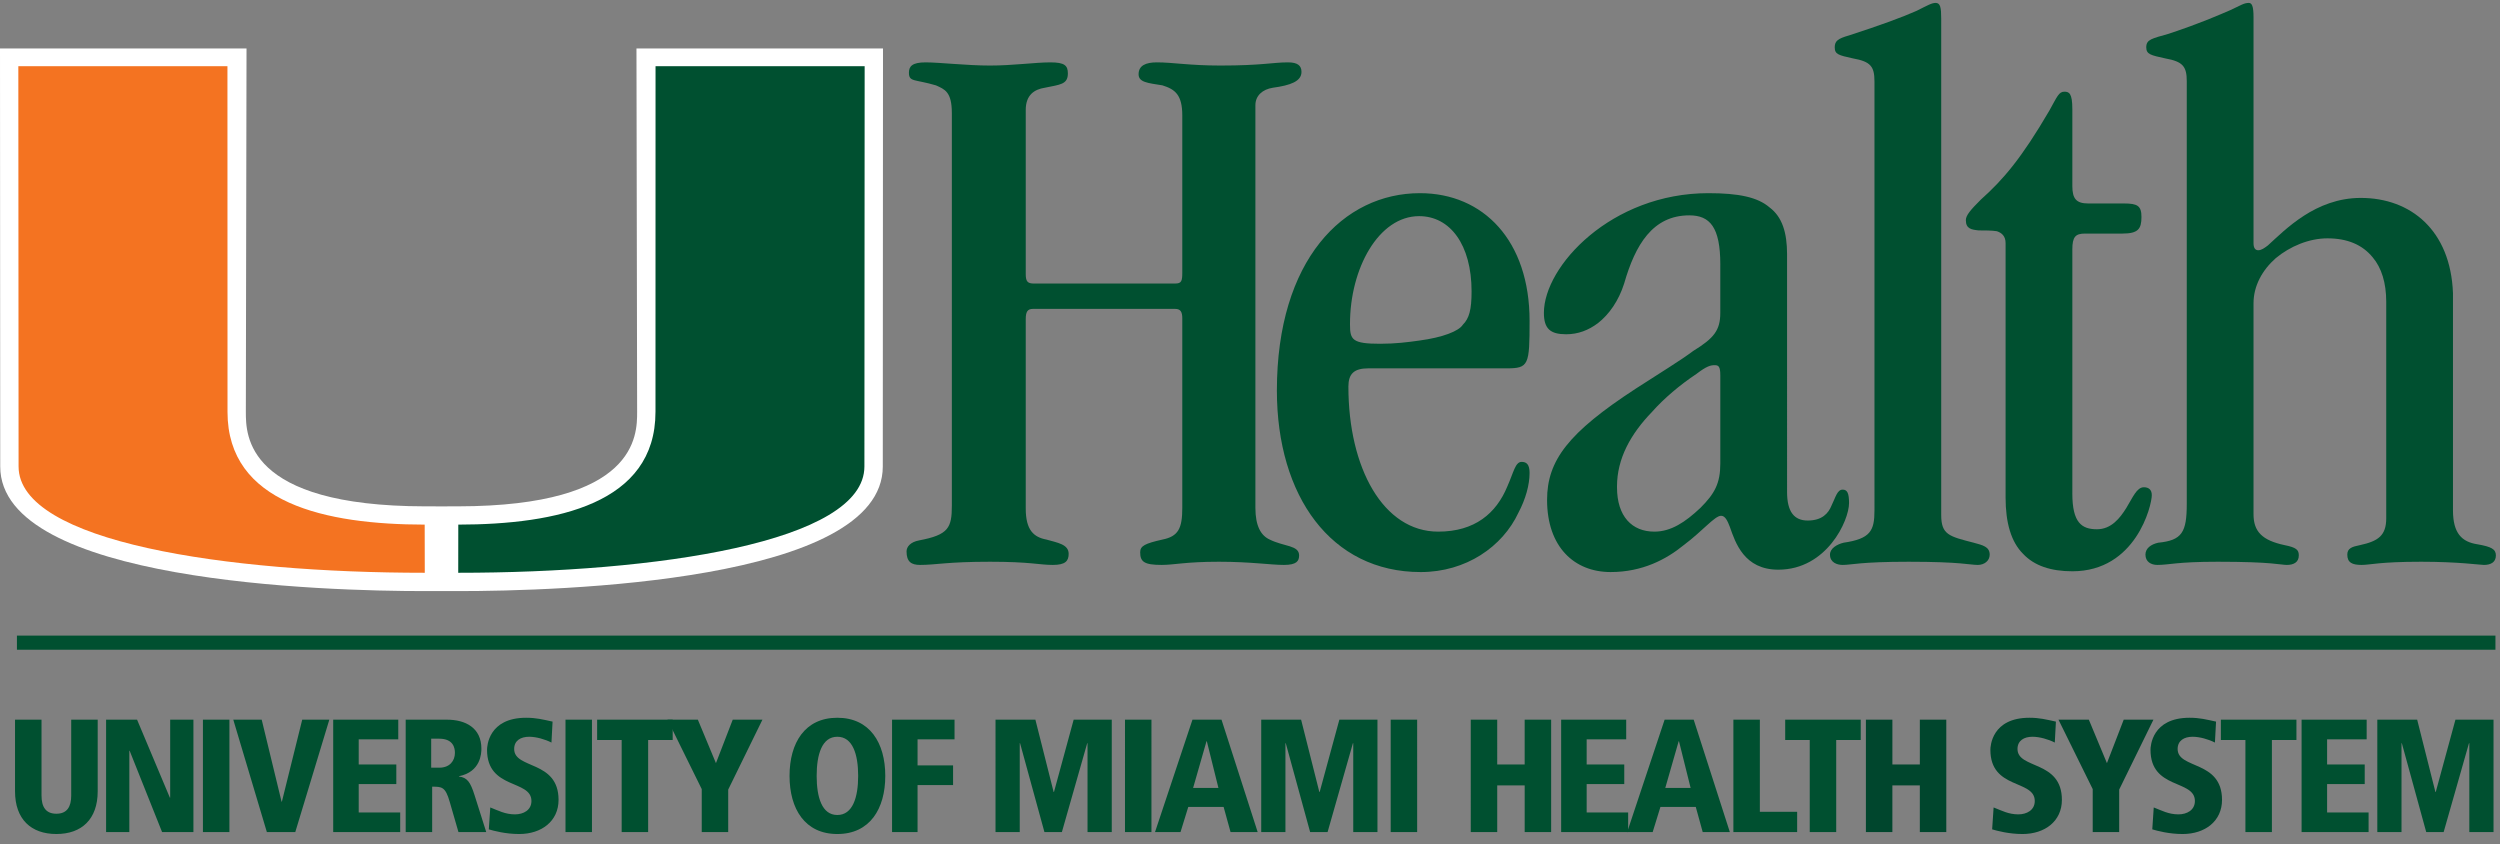 <svg width="225" height="76" viewBox="0 0 225 76" xmlns="http://www.w3.org/2000/svg"><rect x="0" y="0" width="225" height="76" fill="#808080" stroke="none"/><title>logo</title><g fill="none" fill-rule="evenodd"><path d="M92.96 27.8c-.5 0-.643.286-.643.927v17.051c0 1.926.715 2.568 1.86 2.782 1.001.286 2.002.428 2.002 1.284 0 .643-.286.999-1.43.999-1.216 0-2.003-.286-5.65-.286-3.862 0-4.863.286-6.294.286-.787 0-1.216-.286-1.216-1.213 0-.428.358-.855 1.145-.998 2.646-.5 2.932-1.142 2.932-3.14V10.18c0-1.927-.644-2.14-1.43-2.497-1.931-.571-2.432-.285-2.432-1.141 0-.571.286-.928 1.502-.928s3.72.286 5.793.286c2.074 0 4.077-.286 5.435-.286 1.288 0 1.574.286 1.574.998 0 1-.715 1-2.074 1.285-.93.142-1.717.642-1.717 1.997v14.768c0 .642.144.856.715.856h12.73c.573 0 .644-.214.644-.999V10.393c0-1.855-.643-2.355-1.788-2.711-1.359-.214-2.145-.285-2.145-.999 0-.784.643-1.07 1.645-1.07 1.43 0 2.932.286 5.721.286 3.719 0 4.721-.286 6.08-.286.857 0 1.215.286 1.215.856 0 .856-1.001 1.213-2.574 1.427-.93.142-1.574.713-1.574 1.57v36.24c0 1.64.5 2.497 1.287 2.854 1.288.642 2.647.5 2.647 1.427 0 .5-.215.856-1.36.856-1.215 0-3.003-.286-5.864-.286-3.004 0-4.005.286-5.15.286-1.573 0-1.93-.286-1.93-1.142 0-.57.429-.785 2.002-1.14 1.43-.287 1.788-1 1.788-2.854v-17.05c0-.571-.143-.857-.643-.857H92.96" fill="#005030"></path><path d="M121.5 29.227c0 1.355.214 1.712 2.717 1.712 1.36 0 2.503-.143 3.505-.286 2.145-.285 3.574-.856 3.933-1.426.572-.57.787-1.356.787-2.996 0-4.21-1.932-6.778-4.72-6.778-3.649 0-6.223 4.709-6.223 9.702v.072zm1.644 3.924c-1.287 0-1.788.499-1.788 1.64 0 7.348 3.146 13.056 8.082 13.056 3.289 0 5.22-1.64 6.222-4.067.572-1.284.715-2.211 1.287-2.211.43 0 .715.214.715.998 0 1.07-.358 2.355-1 3.568-1.431 3.067-4.721 5.35-8.798 5.35-8.081 0-12.945-6.849-12.945-16.337 0-11.771 6.008-17.763 12.874-17.763 5.721 0 9.869 4.28 9.869 11.486 0 3.994-.07 4.28-2.074 4.28h-12.444zM145.53 43.852c0 2.64 1.36 3.995 3.362 3.995 1.501 0 2.79-.857 4.147-2.14 1.289-1.285 1.789-2.212 1.789-3.996v-7.918c0-.785-.143-.928-.5-.928-.359 0-.716.071-1.645.785-1.502.999-2.933 2.212-4.006 3.425-1.93 1.996-3.147 4.208-3.147 6.705v.072zm9.298-20.047c0-3.353-.93-4.423-2.79-4.423-3.29 0-4.863 2.64-5.864 6.135-.5 1.57-1.359 2.783-2.36 3.567-.859.642-1.788 1-2.861 1-1.43 0-2.002-.5-2.002-1.927 0-4.21 6.079-10.772 14.804-10.772 2.718 0 4.434.356 5.507 1.284 1.144.855 1.574 2.282 1.574 4.208V44.28c0 1.783.642 2.568 1.858 2.568 1.289 0 1.86-.642 2.146-1.355.358-.714.5-1.427 1.001-1.427.43 0 .573.356.573 1.213 0 1.57-2.003 5.992-6.366 5.992-3.075 0-3.861-2.425-4.362-3.852-.215-.57-.43-.999-.787-.999-.571 0-1.645 1.355-3.362 2.64-1.572 1.283-3.718 2.425-6.579 2.425-3.29 0-5.721-2.283-5.721-6.492 0-3.567 1.931-6.064 7.938-9.987 2.432-1.57 4.077-2.569 5.222-3.425 1.858-1.142 2.43-1.855 2.43-3.424v-4.352z" fill="#005030"></path><path d="M168.702 7.325c0-1.355-.357-1.783-1.93-2.068-1.288-.286-1.646-.357-1.646-1 0-.57.287-.784 1.288-1.07 2.86-.927 4.792-1.64 6.078-2.211 1.002-.5 1.36-.714 1.717-.714.429 0 .5.428.5 1.427v44.66c0 1.783.716 1.925 2.933 2.497.787.214 1.43.356 1.43 1.07 0 .57-.5.927-1.072.927-.716 0-1.502-.286-6.223-.286-4.362 0-5.149.286-5.936.286-.5 0-1.143-.214-1.143-.928 0-.57.643-.927 1.215-1.07 2.432-.357 2.79-1.07 2.79-2.924V7.325M186.51 44.422c0 2.64.858 3.211 2.217 3.211 1.288 0 2.074-1 2.647-1.926.572-.928.93-1.855 1.573-1.855.43 0 .715.214.715.713 0 .928-1.43 6.85-7.151 6.85-1.931 0-3.434-.5-4.435-1.571-1.072-1.07-1.573-2.782-1.573-5.065v-22.9c0-.642-.358-.928-.787-1.07-.428-.072-1.143-.072-1.645-.072-.644-.071-1.144-.143-1.144-.927 0-.428.43-.928 1.359-1.855 2.002-1.783 3.647-3.71 6.15-7.99.716-1.285.858-1.713 1.36-1.713.428 0 .715.143.715 1.57v6.92c0 1.141.357 1.57 1.43 1.57h3.218c1.216 0 1.573.213 1.573 1.212 0 1.07-.285 1.498-1.716 1.498h-3.362c-.857 0-1.143.286-1.143 1.427v21.973" fill="#005030"></path><path d="M196.81 7.325c0-1.355-.358-1.783-1.932-2.068-1.286-.286-1.715-.357-1.715-1 0-.713.5-.784 2.001-1.212 3.004-.999 4.578-1.712 5.578-2.14.93-.429 1.216-.643 1.645-.643.287 0 .43.286.43 1.285v20.332c0 .428.143.642.43.642.286 0 .571-.214.857-.428 1.574-1.427 4.291-4.281 8.368-4.281 4.506 0 8.082 2.925 8.295 8.561v19.548c0 2.068.788 2.854 2.218 3.067 1.217.214 1.645.428 1.645 1 0 .64-.5.855-1.073.855-.358 0-2.289-.286-5.65-.286-3.789 0-4.576.286-5.364.286-.857 0-1.286-.214-1.286-.928 0-.57.43-.713 1.144-.855 1.644-.358 2.36-.857 2.36-2.427V27.157c0-1.711-.43-3.067-1.217-3.994-.93-1.142-2.287-1.712-4.076-1.712-1.645 0-3.361.713-4.649 1.783-1.216 1.07-2.002 2.497-2.002 4.066v18.977c0 1.57.786 2.355 2.789 2.783 1.073.214 1.287.428 1.287.927 0 .642-.5.856-1.072.856-.573 0-1.288-.286-6.223-.286-3.718 0-4.362.286-5.435.286-.571 0-1.073-.286-1.073-.928 0-.57.502-.927 1.145-1.07 2.145-.213 2.574-.927 2.574-3.495V7.325M1.354 64.772h2.383v6.826c0 1.014.377 1.638 1.337 1.638.959 0 1.336-.624 1.336-1.638v-6.826h2.383v6.449c0 2.507-1.439 3.84-3.72 3.84-2.28 0-3.72-1.333-3.72-3.84v-6.45M9.548 64.772h2.789l2.95 7.015h.029v-7.015h2.092v10.116h-2.82l-2.92-7.32h-.028v7.32H9.548V64.772M18.264 74.888h2.383V64.772h-2.383zM20.996 64.772h2.557l1.787 7.376h.03l1.83-7.376h2.44l-3.065 10.116h-2.557l-3.022-10.116M29.988 64.772h5.856v1.768h-3.56v2.26h3.385v1.768h-3.385v2.552h3.734v1.768h-6.03V64.772M38.807 69.091h.742c.915 0 1.394-.61 1.394-1.334 0-.42-.13-1.275-1.41-1.275h-.726v2.609zm-2.295-4.32h3.72c1.67 0 3.094.74 3.094 2.61 0 .42-.058 2.087-2.02 2.478v.029c.741.087 1.032.492 1.41 1.695l1.046 3.305h-2.5l-.784-2.71c-.391-1.377-.712-1.377-1.583-1.377v4.087h-2.383V64.772zM49.631 66.83c-.567-.29-1.366-.522-2.005-.522-.77 0-1.351.348-1.351 1.101 0 1.841 3.995.986 3.995 4.58 0 1.913-1.525 3.073-3.545 3.073-1.235 0-2.295-.29-2.732-.42l.132-1.972c.712.275 1.336.623 2.223.623.755 0 1.482-.377 1.482-1.203 0-1.956-3.996-1-3.996-4.608 0-.304.116-2.884 3.516-2.884.93 0 1.51.16 2.382.347l-.1 1.884M50.895 74.888h2.382V64.772h-2.382zM55.95 66.598h-2.208v-1.826h6.8v1.826h-2.209v8.29H55.95v-8.29" fill="#005030"></path><path fill="#005030" d="M63.156 71.018l-3.08-6.246h2.732l1.627 3.912 1.51-3.912h2.674l-3.08 6.29v3.826h-2.383v-3.87M75.36 73.35c1.38 0 1.875-1.578 1.875-3.52s-.495-3.522-1.875-3.522-1.86 1.58-1.86 3.522c0 1.942.48 3.52 1.86 3.52zm0-8.752c2.92 0 4.315 2.26 4.315 5.232 0 2.971-1.395 5.232-4.315 5.232-2.92 0-4.301-2.261-4.301-5.232 0-2.972 1.38-5.232 4.301-5.232zM80.285 64.772h5.623v1.768H82.58v2.347h3.196v1.768H82.58v4.233h-2.295V64.772M97.879 66.887h-.03l-2.28 8h-1.57l-2.194-8h-.028v8h-2.18V64.773h3.589l1.641 6.507h.03l1.772-6.507h3.429v10.116h-2.18v-8M101.249 74.888h2.382V64.772h-2.382zM108.615 66.714h-.03l-1.206 4.203h2.28l-1.044-4.203zm1.51 5.913h-3.181l-.698 2.26h-2.295l3.37-10.115h2.615l3.255 10.116h-2.441l-.624-2.26zM121.792 66.887h-.029l-2.281 8h-1.57l-2.193-8h-.03v8h-2.179V64.773h3.59l1.64 6.507h.03l1.772-6.507h3.429v10.116h-2.179v-8M125.162 74.888h2.382V64.772h-2.382zM137.22 70.684h-2.47v4.204h-2.382V64.772h2.382V68.8h2.47v-4.028h2.383v10.116h-2.382v-4.204M140.504 64.772h5.854v1.768h-3.559v2.26h3.385v1.768H142.8v2.552h3.734v1.768h-6.03V64.772"></path><path d="M151.11 66.714h-.03l-1.206 4.203h2.282l-1.047-4.203zm1.51 5.913h-3.182l-.697 2.26h-2.295l3.37-10.115h2.616l3.254 10.116h-2.442l-.623-2.26zM156.005 64.772h2.382v8.29h3.357v1.826h-5.74V64.772M162.876 66.598h-2.209v-1.826h6.8v1.826h-2.208v8.29h-2.383v-8.29" fill="#005030"></path><path fill="#00462D" d="M172.784 70.684h-2.47v4.204h-2.383V64.772h2.384V68.8h2.47v-4.028h2.381v10.116h-2.382v-4.204M184.93 66.83c-.566-.29-1.365-.522-2.005-.522-.77 0-1.35.348-1.35 1.101 0 1.841 3.995.986 3.995 4.58 0 1.913-1.526 3.073-3.546 3.073-1.234 0-2.295-.29-2.731-.42l.131-1.972c.712.275 1.337.623 2.223.623.756 0 1.482-.377 1.482-1.203 0-1.956-3.995-1-3.995-4.608 0-.304.116-2.884 3.515-2.884.93 0 1.512.16 2.383.347l-.101 1.884M188.344 71.018l-3.08-6.246h2.732l1.628 3.912 1.51-3.912h2.674l-3.081 6.29v3.826h-2.383v-3.87M199.343 66.83c-.567-.29-1.366-.522-2.006-.522-.77 0-1.35.348-1.35 1.101 0 1.841 3.995.986 3.995 4.58 0 1.913-1.526 3.073-3.546 3.073-1.234 0-2.295-.29-2.731-.42l.131-1.972c.712.275 1.337.623 2.222.623.757 0 1.483-.377 1.483-1.203 0-1.956-3.996-1-3.996-4.608 0-.304.117-2.884 3.516-2.884.93 0 1.511.16 2.383.347l-.101 1.884"></path><path fill="#005030" d="M202.088 66.598h-2.209v-1.826h6.8v1.826h-2.208v8.29h-2.383v-8.29M207.144 64.772h5.855v1.768h-3.56v2.26h3.386v1.768h-3.386v2.552h3.734v1.768h-6.03V64.772M222.239 66.887h-.03l-2.281 8h-1.568l-2.195-8h-.029v8h-2.178V64.773h3.588l1.641 6.507h.03l1.772-6.507h3.428v10.116h-2.178v-8M1.524 58.476H224.59v-1.27H1.524z"></path><path d="M57.282 4.364l.06 32.71c0 2.095 0 8.47-16.096 8.497l-1.511.003-1.512-.003c-16.097-.026-16.097-6.402-16.097-8.498l.061-32.709H0l.02 37.619c0 10.406 29.244 11.216 38.21 11.216h3.011c8.964 0 38.21-.81 38.21-11.216l.019-37.619H57.282" fill="#FFF"></path><path d="M58.994 37.073l.005-31.113h18.82l-.022 36.023c0 6.829-18.789 9.567-36.556 9.567 0-.861.006-2.975.006-4.334 8.893-.013 17.747-1.888 17.747-10.143" fill="#005030"></path><path d="M20.476 37.073L20.47 5.96H1.65l.022 36.023c0 6.829 18.791 9.567 36.558 9.567 0-.861-.008-2.975-.008-4.334-8.892-.013-17.746-1.888-17.746-10.143" fill="#F47321"></path></g></svg>